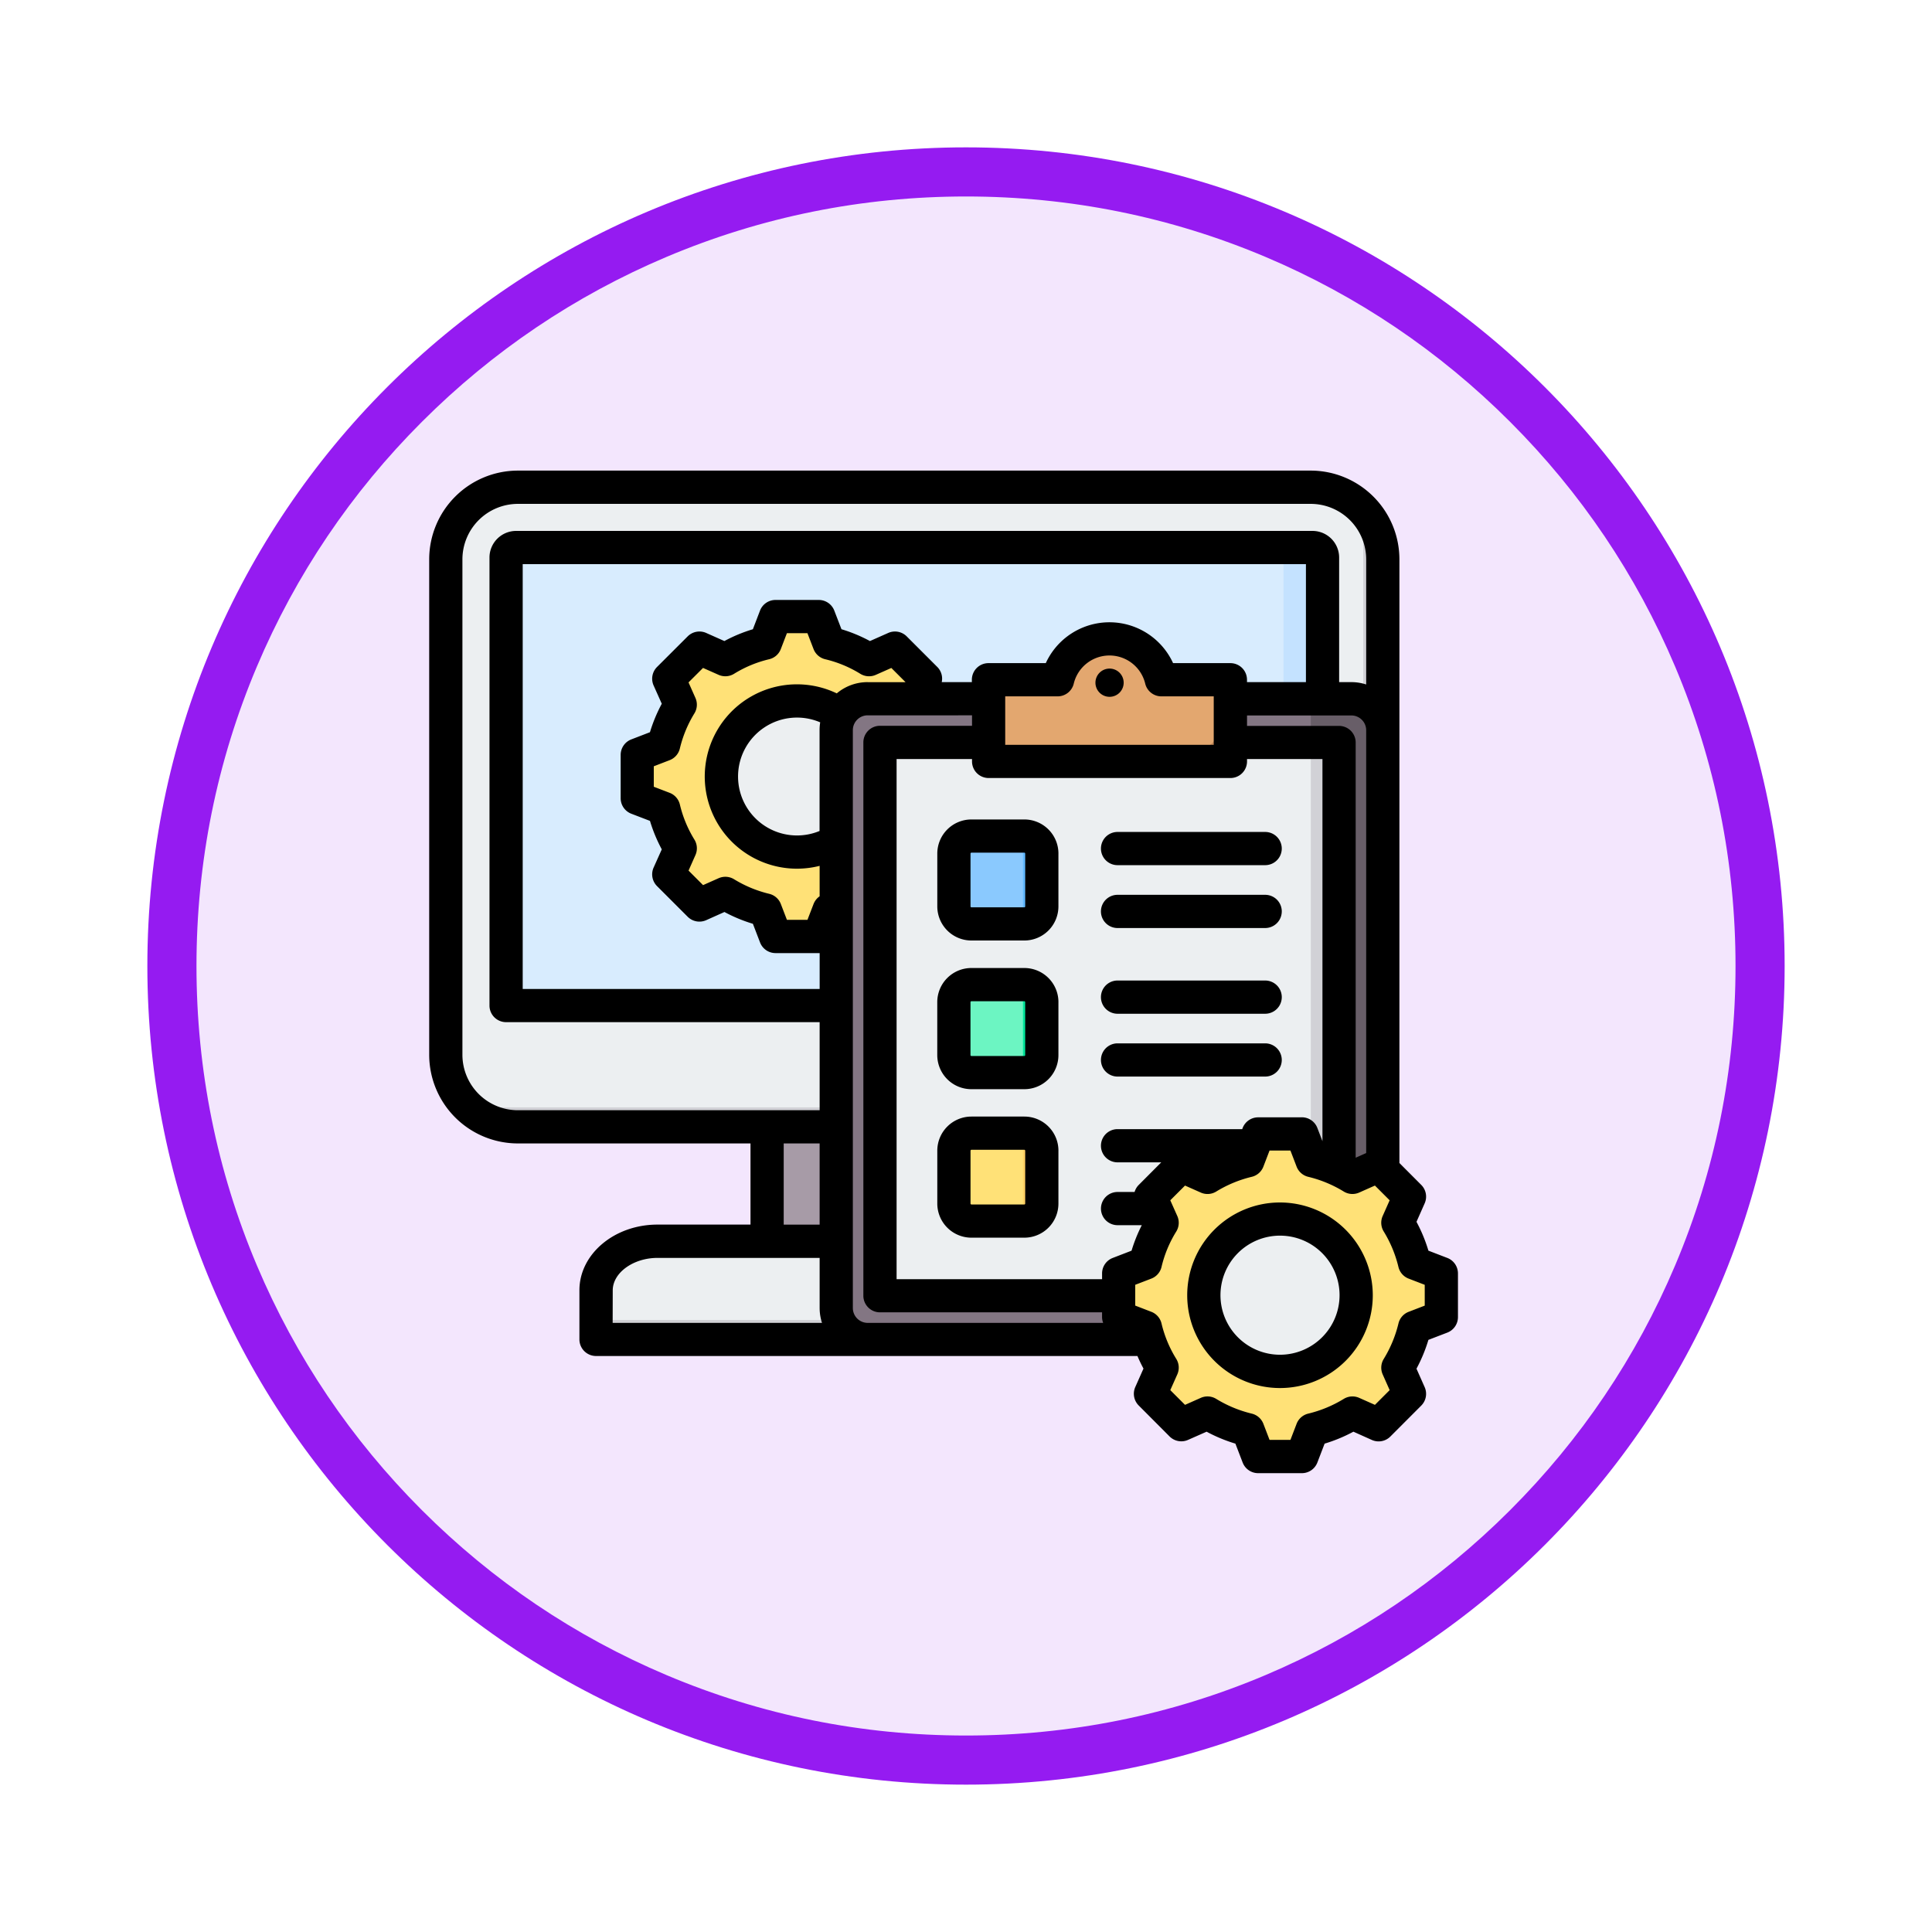 <svg xmlns="http://www.w3.org/2000/svg" xmlns:xlink="http://www.w3.org/1999/xlink" width="118" height="118" viewBox="0 0 118 118">
  <defs>
    <filter id="Trazado_982547" x="0" y="0" width="118" height="118" filterUnits="userSpaceOnUse">
      <feOffset dy="3" input="SourceAlpha"/>
      <feGaussianBlur stdDeviation="3" result="blur"/>
      <feFlood flood-opacity="0.161"/>
      <feComposite operator="in" in2="blur"/>
      <feComposite in="SourceGraphic"/>
    </filter>
  </defs>
  <g id="Grupo_1203056" data-name="Grupo 1203056" transform="translate(-898.5 -6736)">
    <g id="Grupo_1202736" data-name="Grupo 1202736" transform="translate(907.5 6742)">
      <g id="Grupo_1174813" data-name="Grupo 1174813">
        <g id="Grupo_1201680" data-name="Grupo 1201680">
          <g id="Grupo_1201330" data-name="Grupo 1201330">
            <g id="Grupo_1172010" data-name="Grupo 1172010">
              <g id="Grupo_1171046" data-name="Grupo 1171046">
                <g id="Grupo_1148525" data-name="Grupo 1148525">
                  <g transform="matrix(1, 0, 0, 1, -9, -6)" filter="url(#Trazado_982547)">
                    <g id="Trazado_982547-2" data-name="Trazado 982547" transform="translate(9 6)" fill="#f3e6fd">
                      <path d="M 50 98.5 C 43.452 98.5 37.1 97.218 31.122 94.689 C 25.347 92.247 20.16 88.749 15.705 84.295 C 11.251 79.84 7.753 74.653 5.311 68.878 C 2.782 62.9 1.5 56.548 1.5 50 C 1.5 43.452 2.782 37.1 5.311 31.122 C 7.753 25.347 11.251 20.16 15.705 15.705 C 20.16 11.251 25.347 7.753 31.122 5.311 C 37.1 2.782 43.452 1.5 50 1.5 C 56.548 1.5 62.9 2.782 68.878 5.311 C 74.653 7.753 79.84 11.251 84.295 15.705 C 88.749 20.16 92.247 25.347 94.689 31.122 C 97.218 37.1 98.5 43.452 98.5 50 C 98.5 56.548 97.218 62.9 94.689 68.878 C 92.247 74.653 88.749 79.84 84.295 84.295 C 79.84 88.749 74.653 92.247 68.878 94.689 C 62.9 97.218 56.548 98.5 50 98.5 Z" stroke="none"/>
                      <path d="M 50 3 C 43.654 3 37.499 4.242 31.706 6.692 C 26.11 9.059 21.083 12.449 16.766 16.766 C 12.449 21.083 9.059 26.11 6.692 31.706 C 4.242 37.499 3 43.654 3 50 C 3 56.346 4.242 62.501 6.692 68.294 C 9.059 73.89 12.449 78.917 16.766 83.234 C 21.083 87.551 26.11 90.941 31.706 93.308 C 37.499 95.758 43.654 97 50 97 C 56.346 97 62.501 95.758 68.294 93.308 C 73.89 90.941 78.917 87.551 83.234 83.234 C 87.551 78.917 90.941 73.89 93.308 68.294 C 95.758 62.501 97 56.346 97 50 C 97 43.654 95.758 37.499 93.308 31.706 C 90.941 26.11 87.551 21.083 83.234 16.766 C 78.917 12.449 73.89 9.059 68.294 6.692 C 62.501 4.242 56.346 3 50 3 M 50 0 C 77.614 0 100 22.386 100 50 C 100 77.614 77.614 100 50 100 C 22.386 100 0 77.614 0 50 C 0 22.386 22.386 0 50 0 Z" stroke="none" fill="#951bf1"/>
                    </g>
                  </g>
                </g>
              </g>
            </g>
          </g>
        </g>
      </g>
    </g>
    <g id="inventory-management_10614613" transform="translate(916.731 6750.443)">
      <g id="Grupo_1202896" data-name="Grupo 1202896" transform="translate(9 15.319)">
        <g id="Grupo_1202892" data-name="Grupo 1202892" transform="translate(0 0)">
          <path id="Trazado_1043022" data-name="Trazado 1043022" d="M170.889,317.852h17.985V328.1H170.889Z" transform="translate(-151.27 -280.417)" fill="#a79ba7" fill-rule="evenodd"/>
          <path id="Trazado_1043023" data-name="Trazado 1043023" d="M301.86,317.852h1.395V328.1H301.86Z" transform="translate(-265.651 -280.417)" fill="#837683" fill-rule="evenodd"/>
          <path id="Trazado_1043024" data-name="Trazado 1043024" d="M88.408,391.872h38.88v-3c0-1.649-1.688-3-3.752-3H92.16c-2.063,0-3.752,1.349-3.752,3v3Z" transform="translate(-79.236 -339.826)" fill="#eceff1" fill-rule="evenodd"/>
          <path id="Trazado_1043025" data-name="Trazado 1043025" d="M88.409,395.981h38.88v-3a2.855,2.855,0,0,0-1.513-2.4,2.473,2.473,0,0,1,.321,1.209v3H88.409Z" transform="translate(-79.237 -343.935)" fill="#d1d1d6" fill-rule="evenodd"/>
          <path id="Trazado_1043026" data-name="Trazado 1043026" d="M20.4,22.318H68.824a4.412,4.412,0,0,1,4.4,4.4V56.981a4.412,4.412,0,0,1-4.4,4.4H20.4a4.412,4.412,0,0,1-4.4-4.4V26.717A4.412,4.412,0,0,1,20.4,22.318Z" transform="translate(-16 -22.318)" fill="#eceff1" fill-rule="evenodd"/>
          <path id="Trazado_1043027" data-name="Trazado 1043027" d="M76.47,28.263a4.4,4.4,0,0,1,1.945,3.646V62.173a4.412,4.412,0,0,1-4.4,4.4H25.591a4.4,4.4,0,0,1-3.646-1.945,4.367,4.367,0,0,0,2.454.753H72.824a4.412,4.412,0,0,0,4.4-4.4V30.717a4.367,4.367,0,0,0-.753-2.454Z" transform="translate(-21.192 -27.51)" fill="#d1d1d6" fill-rule="evenodd"/>
          <path id="Trazado_1043028" data-name="Trazado 1043028" d="M45.651,51.36H94.3a.612.612,0,0,1,.61.61V79.365H45.041V51.97a.612.612,0,0,1,.61-.61Z" transform="translate(-41.362 -47.681)" fill="#d8ecfe" fill-rule="evenodd"/>
          <path id="Trazado_1043029" data-name="Trazado 1043029" d="M415.078,51.36h2.384a.612.612,0,0,1,.61.61V79.365h-2.384V51.97A.612.612,0,0,0,415.078,51.36Z" transform="translate(-364.528 -47.681)" fill="#c4e2ff" fill-rule="evenodd"/>
        </g>
        <g id="Grupo_1202893" data-name="Grupo 1202893" transform="translate(11.688 7.894)">
          <path id="Trazado_1043030" data-name="Trazado 1043030" d="M119.986,86.26a8.34,8.34,0,0,1,2.442,1.012l1.587-.7,1.87,1.87-.7,1.586a8.339,8.339,0,0,1,1.012,2.443l1.619.623v2.645l-1.619.623A8.34,8.34,0,0,1,125.18,98.8l.7,1.587-1.87,1.87-1.586-.7a8.334,8.334,0,0,1-2.443,1.012l-.623,1.619h-2.645l-.623-1.619a8.34,8.34,0,0,1-2.442-1.012l-1.587.7-1.87-1.87.7-1.586a8.337,8.337,0,0,1-1.012-2.443l-1.619-.623V93.09l1.619-.623a8.337,8.337,0,0,1,1.012-2.442l-.7-1.587,1.87-1.87,1.587.7a8.34,8.34,0,0,1,2.442-1.012l.623-1.619h2.645Z" transform="translate(-108.269 -84.641)" fill="#ffe177" fill-rule="evenodd"/>
          <path id="Trazado_1043031" data-name="Trazado 1043031" d="M138.145,101.552l-1.587.7-.244-.244,1.488-.661Q137.971,101.456,138.145,101.552Zm6.333-15.291a8.34,8.34,0,0,1,2.442,1.012l-.451.2a11,11,0,0,0-2.785-1.213l-.623-1.619h.794Zm2.442,15.292a8.335,8.335,0,0,1-2.443,1.012l-.623,1.619h-.794l.623-1.619a11,11,0,0,0,2.786-1.213Zm-10.607-14.74.244-.244,1.587.7q-.174.1-.343.2Zm11.643,0,.55-.244,1.87,1.87-.7,1.586a8.338,8.338,0,0,1,1.012,2.443l1.619.623v2.645l-1.619.623a8.34,8.34,0,0,1-1.012,2.442l.7,1.587-1.87,1.87-.55-.244,1.626-1.626-.7-1.587a8.339,8.339,0,0,0,1.012-2.442l1.619-.623V93.09l-1.619-.623a8.34,8.34,0,0,0-1.012-2.443l.7-1.586Z" transform="translate(-132.762 -84.641)" fill="#ffd064" fill-rule="evenodd"/>
          <circle id="Elipse_12587" data-name="Elipse 12587" cx="4.612" cy="4.612" r="4.612" transform="translate(5.159 5.159)" fill="#eceff1"/>
          <path id="Trazado_1043032" data-name="Trazado 1043032" d="M153.608,125.369a4.612,4.612,0,1,0,0,9.224q.185,0,.367-.014a4.612,4.612,0,0,1,0-9.2Q153.793,125.369,153.608,125.369Z" transform="translate(-143.837 -120.21)" fill="#d1d1d6" fill-rule="evenodd"/>
        </g>
        <g id="Grupo_1202894" data-name="Grupo 1202894" transform="translate(23.845 9.26)">
          <path id="Trazado_1043033" data-name="Trazado 1043033" d="M235.711,124.265a1.922,1.922,0,0,1,1.918,1.918v35.3a1.922,1.922,0,0,1-1.918,1.918H206.169a1.922,1.922,0,0,1-1.918-1.918v-35.3a1.922,1.922,0,0,1,1.918-1.918Z" transform="translate(-204.251 -120.612)" fill="#837683" fill-rule="evenodd"/>
          <path id="Trazado_1043034" data-name="Trazado 1043034" d="M433.073,163.4h2.476a1.922,1.922,0,0,0,1.918-1.918v-35.3a1.922,1.922,0,0,0-1.918-1.918h-2.476Z" transform="translate(-404.089 -120.612)" fill="#685e68" fill-rule="evenodd"/>
          <path id="Trazado_1043035" data-name="Trazado 1043035" d="M252.5,145.332H226.182a.864.864,0,0,0-.863.863v32.071a.864.864,0,0,0,.863.863H252.5a.864.864,0,0,0,.863-.863V146.195A.864.864,0,0,0,252.5,145.332Z" transform="translate(-222.65 -139.01)" fill="#eceff1" fill-rule="evenodd"/>
          <path id="Trazado_1043036" data-name="Trazado 1043036" d="M433.073,179.128h.863q.041,0,.081,0a.865.865,0,0,0,.782-.859V146.195a.865.865,0,0,0-.782-.859c-.026,0-.053,0-.081,0h-.863Z" transform="translate(-404.089 -139.01)" fill="#d1d1d6" fill-rule="evenodd"/>
          <path id="Trazado_1043037" data-name="Trazado 1043037" d="M278.564,97.917H281.3a.847.847,0,0,0,.792-.521,3.262,3.262,0,0,1,5.993,0,.847.847,0,0,0,.792.521h2.734a.864.864,0,0,1,.863.863v3.262a.864.864,0,0,1-.863.863H278.564a.864.864,0,0,1-.863-.863V98.779A.864.864,0,0,1,278.564,97.917Z" transform="translate(-268.397 -95.423)" fill="#e3a76f" fill-rule="evenodd"/>
          <path id="Trazado_1043038" data-name="Trazado 1043038" d="M290.747,119.236H277.7a.864.864,0,0,0,.863.863h13.046a.864.864,0,0,0,.863-.863v-3.262a.864.864,0,0,0-.863-.863v3.262a.864.864,0,0,1-.863.863Z" transform="translate(-268.397 -112.617)" fill="#c48958" fill-rule="evenodd"/>
          <path id="Trazado_1043039" data-name="Trazado 1043039" d="M262.036,333.734h3.235a1.07,1.07,0,0,1,1.067,1.067v3.235a1.071,1.071,0,0,1-1.067,1.067h-3.235a1.071,1.071,0,0,1-1.067-1.067V334.8A1.071,1.071,0,0,1,262.036,333.734Z" transform="translate(-253.785 -303.548)" fill="#ffe177" fill-rule="evenodd"/>
          <path id="Trazado_1043040" data-name="Trazado 1043040" d="M285.861,333.734h1.149a1.07,1.07,0,0,1,1.067,1.067v3.235a1.07,1.07,0,0,1-1.067,1.067h-1.149a1.071,1.071,0,0,0,1.067-1.067V334.8A1.07,1.07,0,0,0,285.861,333.734Z" transform="translate(-275.524 -303.548)" fill="#ffd064" fill-rule="evenodd"/>
          <path id="Trazado_1043041" data-name="Trazado 1043041" d="M262.036,262.109h3.235a1.071,1.071,0,0,1,1.067,1.067v3.235a1.071,1.071,0,0,1-1.067,1.067h-3.235a1.071,1.071,0,0,1-1.067-1.067v-3.235A1.071,1.071,0,0,1,262.036,262.109Z" transform="translate(-253.785 -240.995)" fill="#6cf5c2" fill-rule="evenodd"/>
          <path id="Trazado_1043042" data-name="Trazado 1043042" d="M285.861,262.109h1.149a1.071,1.071,0,0,1,1.067,1.067v3.235a1.071,1.071,0,0,1-1.067,1.067h-1.149a1.071,1.071,0,0,0,1.067-1.067v-3.235A1.071,1.071,0,0,0,285.861,262.109Z" transform="translate(-275.524 -240.995)" fill="#00e499" fill-rule="evenodd"/>
          <path id="Trazado_1043043" data-name="Trazado 1043043" d="M262.036,190.484h3.235a1.07,1.07,0,0,1,1.067,1.067v3.235a1.07,1.07,0,0,1-1.067,1.067h-3.235a1.071,1.071,0,0,1-1.067-1.067v-3.235A1.071,1.071,0,0,1,262.036,190.484Z" transform="translate(-253.785 -178.443)" fill="#8ac9fe" fill-rule="evenodd"/>
          <path id="Trazado_1043044" data-name="Trazado 1043044" d="M285.861,190.484h1.149a1.07,1.07,0,0,1,1.067,1.067v3.235a1.071,1.071,0,0,1-1.067,1.067h-1.149a1.071,1.071,0,0,0,1.067-1.067v-3.235A1.07,1.07,0,0,0,285.861,190.484Z" transform="translate(-275.524 -178.443)" fill="#60b7ff" fill-rule="evenodd"/>
        </g>
        <g id="Grupo_1202895" data-name="Grupo 1202895" transform="translate(41.092 39.491)">
          <path id="Trazado_1043045" data-name="Trazado 1043045" d="M352.226,335.722a8.41,8.41,0,0,1,2.463,1.021l1.6-.711,1.886,1.886-.71,1.6a8.411,8.411,0,0,1,1.021,2.463l1.633.628v2.667l-1.633.629a8.411,8.411,0,0,1-1.021,2.463l.711,1.6-1.886,1.886-1.6-.71a8.411,8.411,0,0,1-2.463,1.021L351.6,353.8H348.93l-.628-1.633a8.411,8.411,0,0,1-2.463-1.021l-1.6.711-1.886-1.886.711-1.6a8.412,8.412,0,0,1-1.021-2.463l-1.632-.628V342.61l1.633-.629a8.412,8.412,0,0,1,1.021-2.463l-.711-1.6,1.886-1.886,1.6.711a8.41,8.41,0,0,1,2.463-1.021l.629-1.633H351.6Z" transform="translate(-340.41 -334.089)" fill="#ffe177" fill-rule="evenodd"/>
          <path id="Trazado_1043046" data-name="Trazado 1043046" d="M370.542,351.147l-1.6.711-.246-.246,1.5-.666Q370.366,351.05,370.542,351.147Zm6.387-15.421a8.412,8.412,0,0,1,2.463,1.021l-.455.2a11.087,11.087,0,0,0-2.809-1.223l-.629-1.633h.8Zm2.463,15.422a8.41,8.41,0,0,1-2.463,1.021L376.3,353.8h-.8l.628-1.633a11.092,11.092,0,0,0,2.809-1.223Zm-10.7-14.865.246-.246,1.6.711q-.175.1-.346.2Zm11.742,0,.555-.246,1.886,1.886-.711,1.6a8.41,8.41,0,0,1,1.021,2.463l1.633.628v2.667l-1.633.629a8.41,8.41,0,0,1-1.021,2.463l.711,1.6-1.886,1.886-.555-.246,1.64-1.64-.711-1.6a8.41,8.41,0,0,0,1.021-2.463l1.633-.629v-2.667l-1.633-.628a8.41,8.41,0,0,0-1.021-2.463l.71-1.6Z" transform="translate(-365.112 -334.092)" fill="#ffd064" fill-rule="evenodd"/>
          <circle id="Elipse_12588" data-name="Elipse 12588" cx="4.651" cy="4.651" r="4.651" transform="matrix(0.987, -0.16, 0.16, 0.987, 4.505, 6.013)" fill="#eceff1"/>
          <path id="Trazado_1043047" data-name="Trazado 1043047" d="M386.136,375.167a4.651,4.651,0,0,0,0,9.3q.187,0,.37-.015a4.651,4.651,0,0,1,0-9.273Q386.323,375.167,386.136,375.167Z" transform="translate(-376.282 -369.964)" fill="#d1d1d6" fill-rule="evenodd"/>
        </g>
      </g>
      <path id="Trazado_1043048" data-name="Trazado 1043048" d="M63.585,64.664A3.637,3.637,0,1,0,59.945,68.3,3.641,3.641,0,0,0,63.585,64.664Zm2.029,0A5.667,5.667,0,1,1,59.945,59,5.675,5.675,0,0,1,65.614,64.664Zm3.173-.635V65.3l-.983.379a1.014,1.014,0,0,0-.622.711,7.507,7.507,0,0,1-.9,2.168,1.015,1.015,0,0,0-.064.941l.427.962-.9.9-.96-.427a1.012,1.012,0,0,0-.943.062,7.522,7.522,0,0,1-2.17.9,1.014,1.014,0,0,0-.711.622l-.377.983H59.309l-.377-.983a1.014,1.014,0,0,0-.711-.622,7.536,7.536,0,0,1-2.17-.9,1.012,1.012,0,0,0-.941-.063l-.964.428-.9-.9.429-.962a1.014,1.014,0,0,0-.064-.946,7.267,7.267,0,0,1-.9-2.162,1.014,1.014,0,0,0-.623-.714l-.983-.379V64.028l.983-.378a1.013,1.013,0,0,0,.623-.714,7.258,7.258,0,0,1,.9-2.162,1.014,1.014,0,0,0,.064-.946l-.429-.961.9-.9.964.428a1.01,1.01,0,0,0,.941-.062,7.5,7.5,0,0,1,2.17-.9,1.015,1.015,0,0,0,.711-.622l.377-.984h1.275l.377.984a1.015,1.015,0,0,0,.711.622,7.523,7.523,0,0,1,2.171.9,1.013,1.013,0,0,0,.941.061l.96-.427.9.9-.427.962a1.014,1.014,0,0,0,.064.941,7.493,7.493,0,0,1,.9,2.17,1.016,1.016,0,0,0,.622.71ZM49.146,66.353A1.012,1.012,0,0,1,49.079,66V65.71H35.515A1.015,1.015,0,0,1,34.5,64.7V30.9a1.015,1.015,0,0,1,1.015-1.014h5.622v-.639H34.765a.906.906,0,0,0-.907.9v35.3a.908.908,0,0,0,.907.907h14.38Zm-29.958,0H31.974a2.942,2.942,0,0,1-.144-.907V62.385h-9.9c-1.485,0-2.737.91-2.737,1.984Zm10.447-6h2.194V55.394H29.635ZM13.4,53.366a3.39,3.39,0,0,1-3.388-3.384V19.72A3.392,3.392,0,0,1,13.4,16.332H61.824a3.391,3.391,0,0,1,3.387,3.388v7.643a2.921,2.921,0,0,0-.907-.144h-.745v-7.61a1.627,1.627,0,0,0-1.624-1.625H13.29a1.627,1.627,0,0,0-1.625,1.625V46.973a1.015,1.015,0,0,0,1.015,1.014h19.15v5.379H13.4ZM52.7,28.088h3.2v2.959H43.164V28.088h3.2a1.013,1.013,0,0,0,.986-.777,2.245,2.245,0,0,1,4.365,0,1.015,1.015,0,0,0,.987.777Zm-13.413-.869a1.009,1.009,0,0,0-.272-.927l-1.867-1.867a1.013,1.013,0,0,0-1.129-.21l-1.116.495a9.3,9.3,0,0,0-1.74-.722l-.439-1.139a1.014,1.014,0,0,0-.946-.649H29.135a1.014,1.014,0,0,0-.947.651l-.436,1.138a9.217,9.217,0,0,0-1.74.721L24.9,24.215a1.015,1.015,0,0,0-1.129.209L21.9,26.292a1.015,1.015,0,0,0-.212,1.129l.5,1.118a9.494,9.494,0,0,0-.722,1.739l-1.139.439a1.016,1.016,0,0,0-.65.947v2.646a1.015,1.015,0,0,0,.651.947l1.139.437a9.378,9.378,0,0,0,.721,1.739l-.5,1.116a1.016,1.016,0,0,0,.211,1.129l1.871,1.871a1.015,1.015,0,0,0,1.129.21l1.117-.5a9.431,9.431,0,0,0,1.737.72l.437,1.139a1.014,1.014,0,0,0,.947.651h2.646c.017,0,.033,0,.048,0v2.19H13.694V20.013H61.531v7.206h-3.6v-.146a1.014,1.014,0,0,0-1.014-1.014h-3.5a4.276,4.276,0,0,0-7.775,0h-3.5a1.014,1.014,0,0,0-1.015,1.014v.146H39.291Zm-4.526,0a2.922,2.922,0,0,0-1.885.687A5.63,5.63,0,1,0,31.829,38.44V40.3a1.027,1.027,0,0,0-.37.469l-.374.97H29.832l-.372-.968a1.014,1.014,0,0,0-.708-.622,7.437,7.437,0,0,1-2.149-.891,1.016,1.016,0,0,0-.943-.063l-.95.422-.887-.887.422-.95a1.013,1.013,0,0,0-.063-.942,7.31,7.31,0,0,1-.889-2.145,1.015,1.015,0,0,0-.625-.713l-.968-.371V32.359l.97-.374a1.016,1.016,0,0,0,.622-.712,7.376,7.376,0,0,1,.89-2.147,1.013,1.013,0,0,0,.062-.94l-.422-.95.886-.884.951.422a1.016,1.016,0,0,0,.946-.065,7.231,7.231,0,0,1,2.142-.888,1.011,1.011,0,0,0,.712-.623l.372-.969h1.253l.374.971a1.015,1.015,0,0,0,.712.621,7.285,7.285,0,0,1,2.145.89,1.016,1.016,0,0,0,.944.064l.95-.421.868.868H34.765Zm-2.936,2.931a2.894,2.894,0,0,1,.039-.475,3.6,3.6,0,1,0-.039,6.635ZM61.282,53.8H58.614a1.015,1.015,0,0,0-.948.649l-.027.072H50.025a1.014,1.014,0,1,0,0,2.028h2.669l-1.375,1.38a1,1,0,0,0-.253.43h-1.04a1.014,1.014,0,1,0,0,2.028h1.48a9.424,9.424,0,0,0-.625,1.557l-1.151.444a1.014,1.014,0,0,0-.65.946v.351H36.53V31.916h4.607v.146a1.014,1.014,0,0,0,1.015,1.014H56.919a1.014,1.014,0,0,0,1.014-1.014v-.146H62.54V55.257l-.312-.811a1.014,1.014,0,0,0-.946-.649Zm3.929-23.646a.906.906,0,0,0-.907-.9H57.933v.639h5.621A1.015,1.015,0,0,1,64.569,30.9V56.267l.642-.286V30.151Zm5.605,33.18V66a1.015,1.015,0,0,1-.65.948l-1.154.443a9.476,9.476,0,0,1-.729,1.761l.5,1.127a1.015,1.015,0,0,1-.209,1.127l-1.886,1.889a1.012,1.012,0,0,1-1.13.21L64.431,73a9.478,9.478,0,0,1-1.759.729l-.443,1.154a1.014,1.014,0,0,1-.946.65H58.614a1.015,1.015,0,0,1-.948-.65l-.443-1.154A9.477,9.477,0,0,1,55.464,73l-1.132.5a1.013,1.013,0,0,1-1.13-.21L51.318,71.4a1.013,1.013,0,0,1-.209-1.129l.5-1.126c-.136-.251-.258-.508-.369-.768H18.173a1.015,1.015,0,0,1-1.015-1.015v-3c0-2.212,2.138-4.011,4.767-4.011h5.682V55.394H13.4a5.42,5.42,0,0,1-5.417-5.412V19.72A5.422,5.422,0,0,1,13.4,14.3H61.824A5.423,5.423,0,0,1,67.24,19.72V56.59l1.334,1.337a1.013,1.013,0,0,1,.209,1.126l-.5,1.129a9.477,9.477,0,0,1,.729,1.761l1.154.444a1.014,1.014,0,0,1,.65.946ZM49.534,26.392a.862.862,0,1,0,.865.861A.862.862,0,0,0,49.534,26.392ZM44.385,55.835V59.07a.055.055,0,0,1-.052.052H41.1a.056.056,0,0,1-.055-.052V55.835a.058.058,0,0,1,.055-.053h3.235A.057.057,0,0,1,44.385,55.835Zm2.029,0V59.07a2.083,2.083,0,0,1-2.081,2.08H41.1a2.085,2.085,0,0,1-2.084-2.08V55.835A2.085,2.085,0,0,1,41.1,53.753h3.235A2.084,2.084,0,0,1,46.415,55.835Zm-2.029-9.074V50a.055.055,0,0,1-.052.053H41.1A.056.056,0,0,1,41.043,50V46.761a.058.058,0,0,1,.055-.052h3.235A.057.057,0,0,1,44.385,46.761Zm2.029,0V50a2.083,2.083,0,0,1-2.081,2.081H41.1A2.084,2.084,0,0,1,39.014,50V46.761A2.084,2.084,0,0,1,41.1,44.68h3.235A2.083,2.083,0,0,1,46.415,46.761Zm-2.029-9.074v3.235a.055.055,0,0,1-.052.052H41.1a.056.056,0,0,1-.055-.052V37.687a.058.058,0,0,1,.055-.052h3.235A.057.057,0,0,1,44.385,37.687Zm2.029,0v3.235A2.084,2.084,0,0,1,44.333,43H41.1a2.085,2.085,0,0,1-2.084-2.081V37.687A2.085,2.085,0,0,1,41.1,35.607h3.235A2.084,2.084,0,0,1,46.415,37.687Zm12.627,7.757a1.014,1.014,0,0,1,0,2.029H50.025a1.014,1.014,0,1,1,0-2.029Zm0,3.838a1.014,1.014,0,1,1,0,2.028H50.025a1.014,1.014,0,1,1,0-2.028Zm0-12.912a1.014,1.014,0,1,1,0,2.028H50.025a1.014,1.014,0,1,1,0-2.028Zm1.014,4.853a1.015,1.015,0,0,1-1.014,1.015H50.025a1.014,1.014,0,1,1,0-2.029h9.016A1.015,1.015,0,0,1,60.056,41.224Z" transform="translate(0 0)" fill-rule="evenodd"/>
    </g>
  </g>
</svg>
